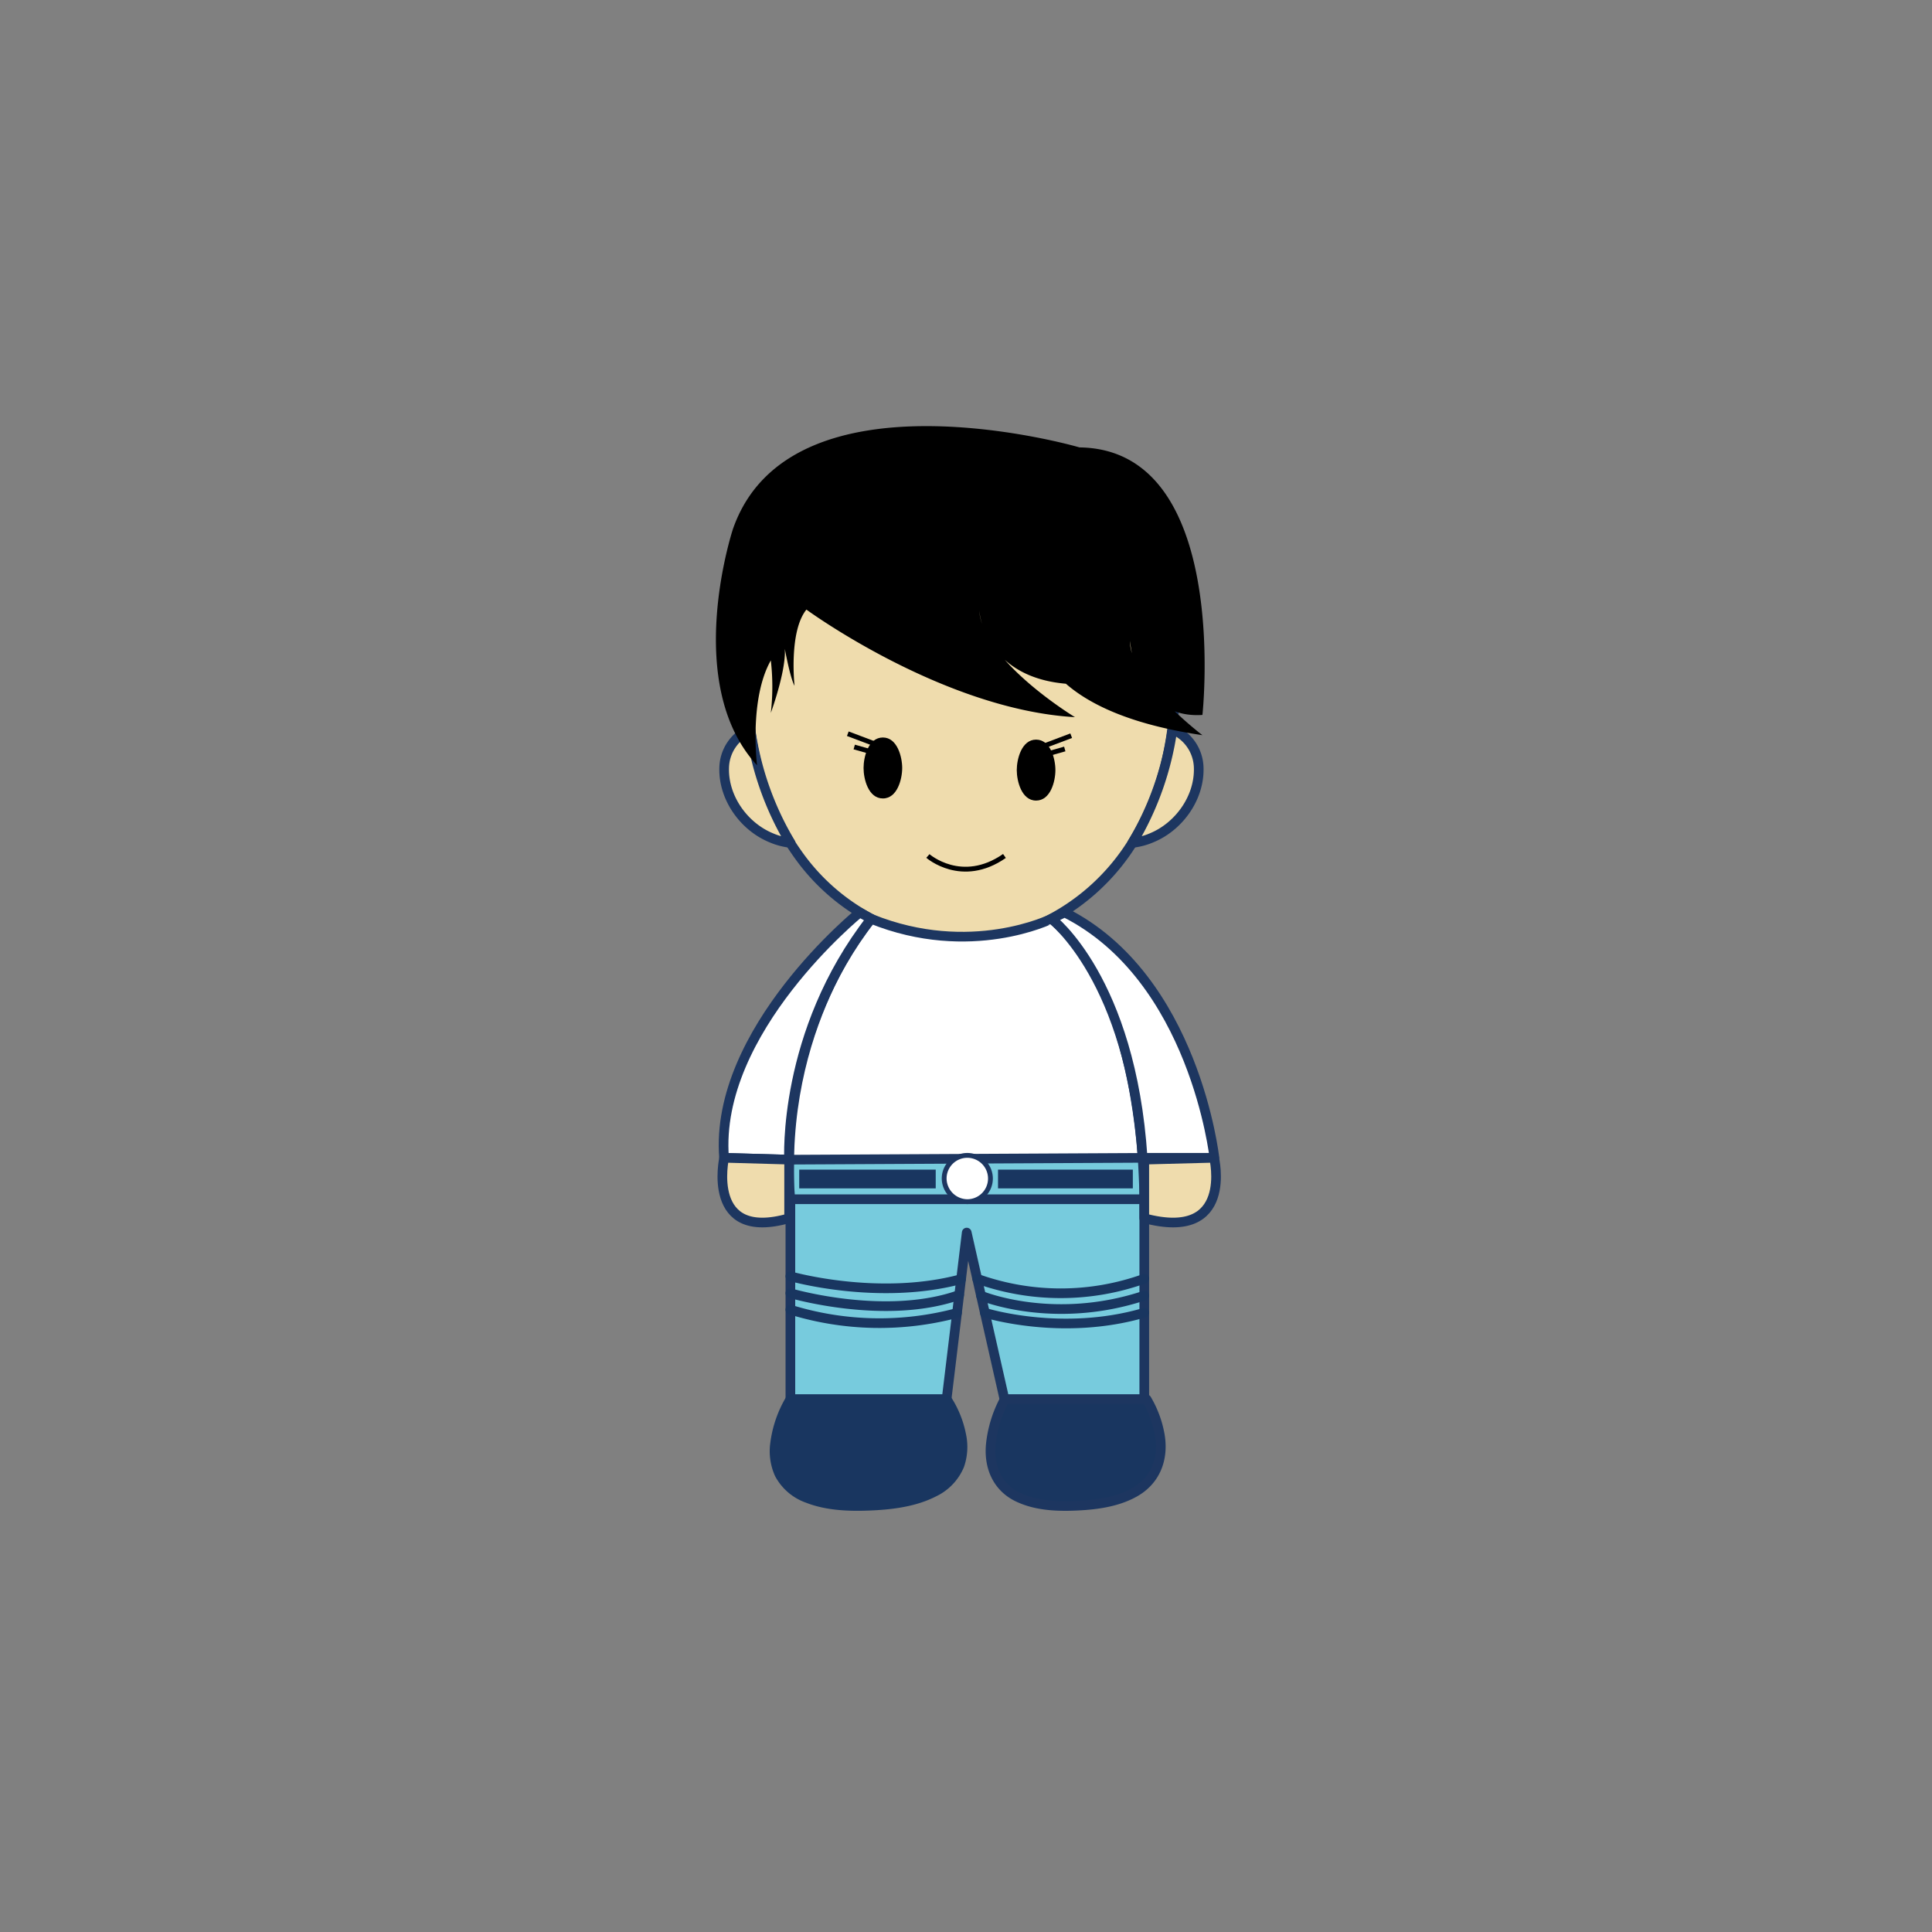 <svg id="Layer_1" data-name="Layer 1" xmlns="http://www.w3.org/2000/svg" viewBox="0 0 400 400"><rect x="0" y="0" width="400" height="400" fill="#808080" stroke="none"/><defs><style>.cls-1{fill:#efdcad}.cls-1,.cls-3,.cls-4{stroke:#1d3660;stroke-linecap:round;stroke-linejoin:round;stroke-width:2px}.cls-2{fill:none;stroke:#000;stroke-miterlimit:10}.cls-3{fill:#fff}.cls-4{fill:#77cbdd}</style></defs><path class="cls-1" d="M243.24 142.13c0 10.89-2.5 21.9-8.14 31.28a44.57 44.57 0 0 1-20.82 18.43 40.19 40.19 0 0 1-27.39 1.16 43.32 43.32 0 0 1-22-16.57c-6.15-8.76-9.32-19.34-10-30-.63-10.28.72-21.18 6-30.22a36.34 36.34 0 0 1 19-15.78 55.14 55.14 0 0 1 26.93-2.37c8.68 1.28 17.14 4.69 23.63 10.71 7.06 6.54 11 15.58 12.28 25a61.32 61.32 0 0 1 .51 8.36z"/><path class="cls-1" d="M155.37 151a8.83 8.83 0 0 0-5.44 8c-.16 6.21 4.1 12.14 9.75 14.46a14 14 0 0 0 4 1.06 62.72 62.72 0 0 1-8.31-23.52zm87.37 0a8.83 8.83 0 0 1 5.44 8c.16 6.21-4.1 12.14-9.75 14.46a14 14 0 0 1-4 1.06 62.72 62.72 0 0 0 8.31-23.52z"/><path d="M151.74 109.55s-10.6 32 5 48.9c0 0-1.71-13.65 2.85-21.72a47.41 47.41 0 0 1 0 10.87s4-10.87 2.63-14.73c0 0 1.23 7.19 2.28 9.12 0 0-1.23-11.22 2.46-15.78 0 0 28.24 20.7 55.6 22.27 0 0-19.12-11.58-19.82-22.1 0 0 1.05 16.31 23 15.26 0 0-12.28-7-11.58-15.43 0 0-4.85 20.16 34.79 26 0 0-15.07-11.43-15-19.5 0 0 1.24 16.23 15 15.31 0 0 6-55-25.47-55.39.01-.04-59.83-17.35-71.74 16.92z"/><path d="M186.79 159c0 2.28-1 6.31-4 6.31s-4-4-4-6.31 1-6.31 4-6.31 4 4.06 4 6.31z"/><path class="cls-2" d="M182.82 154.66l-7.29-2.75m4.83 3.74l-3.5-.99"/><path d="M210.51 159.44c0 2.28 1 6.31 4 6.31s4-4 4-6.31-1-6.31-4-6.31-4 4.03-4 6.31z"/><path class="cls-2" d="M214.49 155.07l7.29-2.75m-4.83 3.74l3.5-.99m-28.34 22.15s7 6.15 15.85 0"/><path class="cls-3" d="M180.36 190.23s-19.42 22-16.72 58.05h73.27s.6-41.74-19.21-58.05c-.01 0-16.76 8.32-37.34 0z"/><path class="cls-4" d="M163.64 248.28v41.42h32.34l4.17-34.51 7.81 34.51h28.95v-41.42h-73.27z"/><path class="cls-4" d="M163.64 248.29a61 61 0 0 1-.25-8.19l73.18-.38s.34 5.7.34 8.57z"/><path d="M163.64 264.24s18.16 5.19 35.34.59m-35.34 2.91s19.63 5.78 34.94.37m-34.94 3.04a62.31 62.31 0 0 0 34.49.69m4.18-7.09a51.25 51.25 0 0 0 34.6 0m-33.81 3.5s14.92 6.24 33.8 0m-33 3.54s15.9 5 33 0" stroke="#193660" fill="none" stroke-linecap="round" stroke-linejoin="round" stroke-width="2"/><path d="M195.48 244a4.79 4.79 0 1 1 4.79 4.79 4.84 4.84 0 0 1-4.79-4.79z" fill="#fff" stroke-linecap="round" stroke-linejoin="round" stroke="#1d3660"/><path d="M163.64 289.7H196a20.79 20.79 0 0 1 3 7.34 11.65 11.65 0 0 1-.36 6.34 10.69 10.69 0 0 1-5.3 5.54c-3.91 2-8.52 2.6-12.86 2.8s-9.12.09-13.28-1.55a10.58 10.58 0 0 1-5.83-5 11.48 11.48 0 0 1-.89-6.34 23.64 23.64 0 0 1 3.09-9z" fill="#193660" stroke="#193660" stroke-width="2" stroke-linecap="round" stroke-linejoin="round"/><path d="M208 289.7h29.38a21.92 21.92 0 0 1 2.74 7.38c.84 4.84-.79 9.37-5.19 11.86-3.53 2-7.78 2.59-11.77 2.79s-8.3.06-12-1.59c-4.64-2-6.54-6.43-6-11.31a25.23 25.23 0 0 1 2.8-9z" fill="#193660" stroke-width="2" stroke-linecap="round" stroke-linejoin="round" stroke="#1d3660"/><path class="cls-3" d="M178 188.91s-30.18 24.42-28.09 50.8l13.46.38s-1.42-26.23 17-49.86zm39.69 1.32s16.47 12.47 18.88 49.48h14.86s-4.09-37.28-31-50.8z"/><path class="cls-1" d="M149.93 239.71s-3.9 17.49 13.45 12.51v-12.13z"/><path d="M165.47 242.16h28.26v3.88h-28.26zm41.16 0h27.91v3.88h-27.91z" fill="#193660"/><path class="cls-1" d="M251.37 239.71s4.19 17.49-14.46 12.51v-12.13z"/></svg>